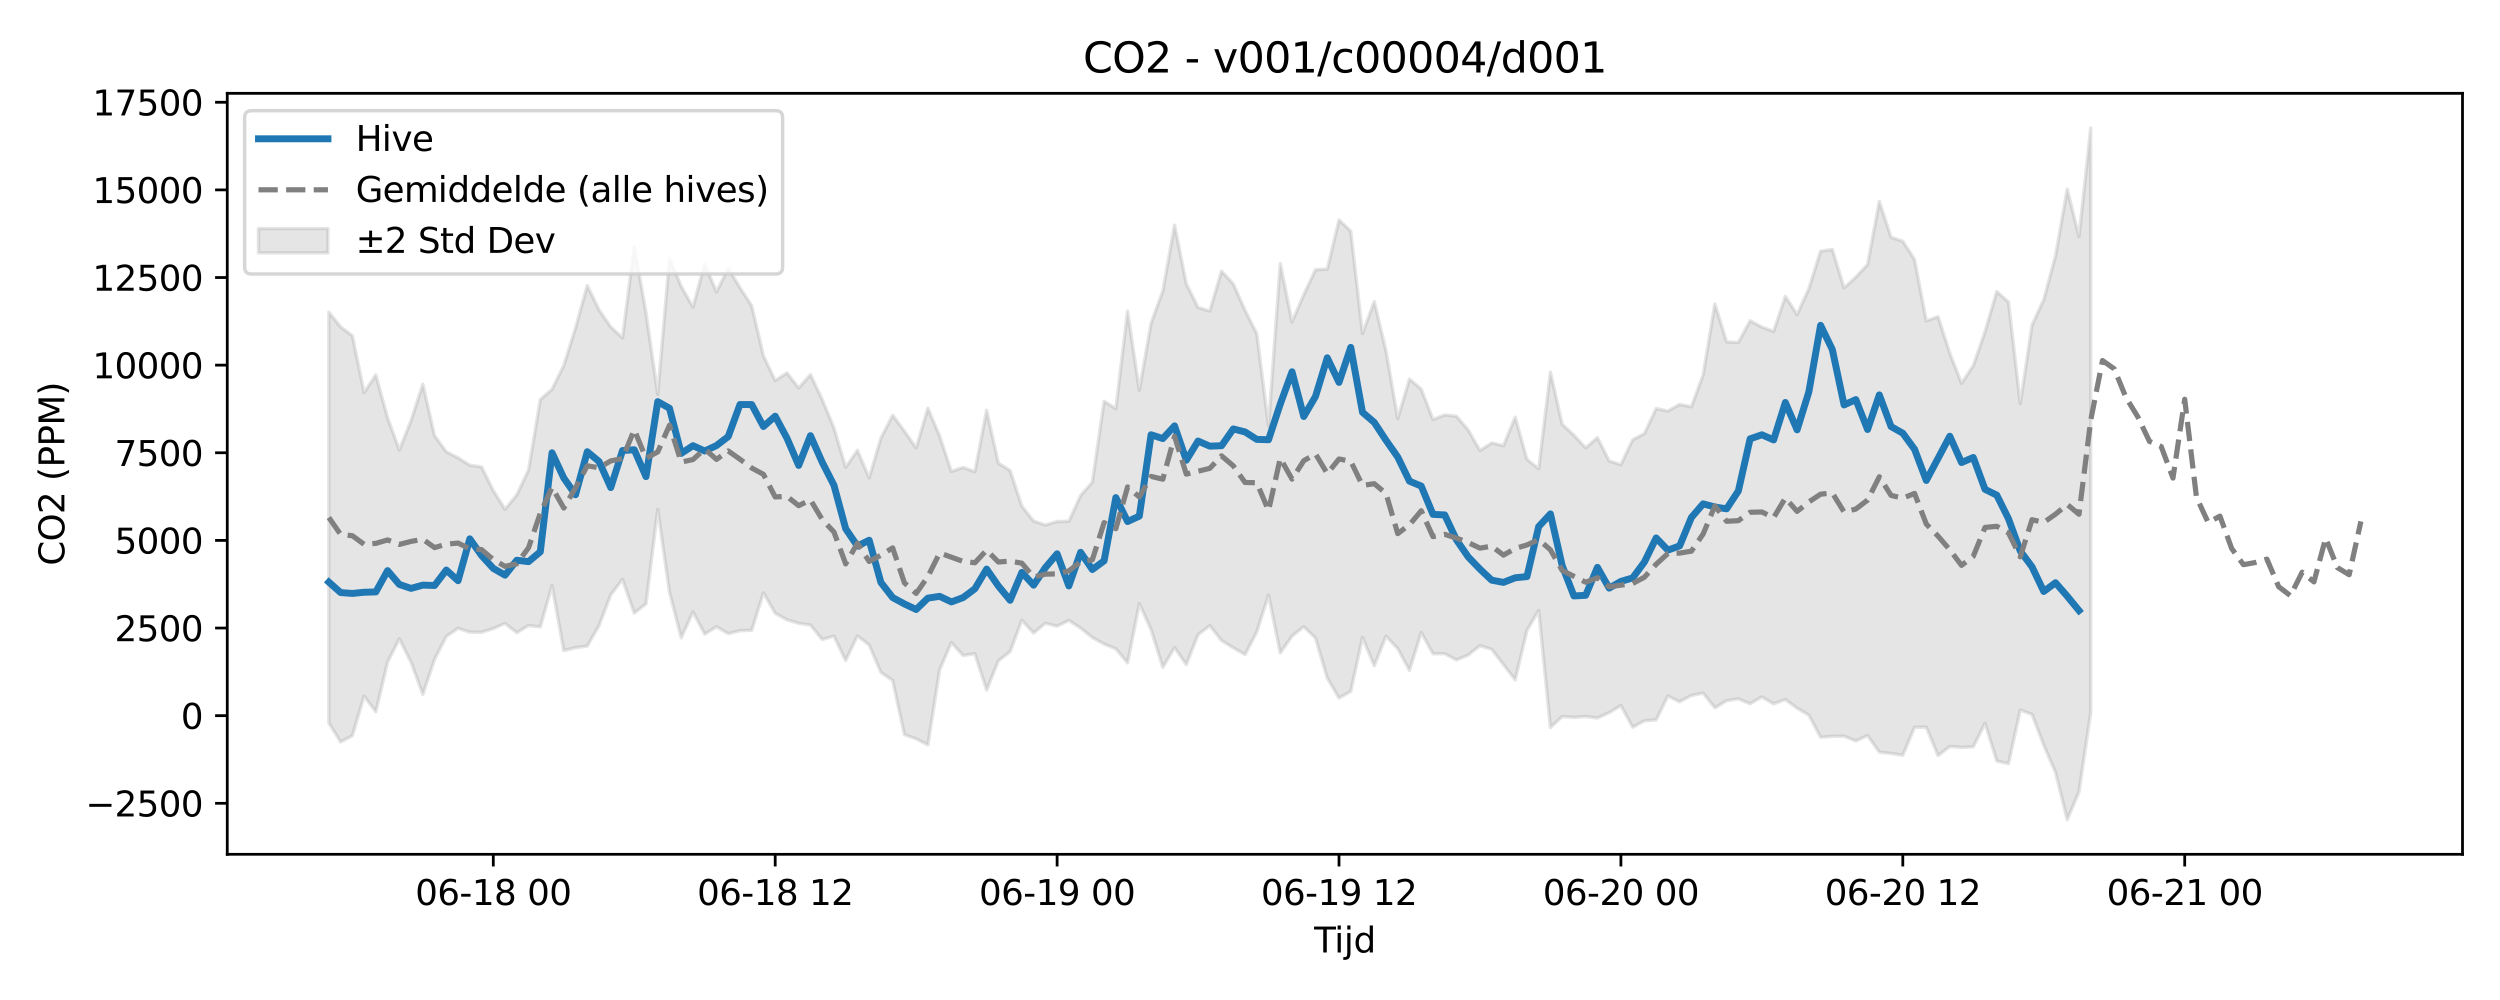 <?xml version="1.0" encoding="utf-8" standalone="no"?>
<!DOCTYPE svg PUBLIC "-//W3C//DTD SVG 1.1//EN"
  "http://www.w3.org/Graphics/SVG/1.1/DTD/svg11.dtd">
<svg xmlns:xlink="http://www.w3.org/1999/xlink" width="720pt" height="288pt" viewBox="0 0 720 288" xmlns="http://www.w3.org/2000/svg" version="1.1">
 <defs>
  <style type="text/css">*{stroke-linejoin: round; stroke-linecap: butt}</style>
 </defs>
 <g id="figure_1">
  <g id="patch_1">
   <path d="M 0 288 
L 720 288 
L 720 0 
L 0 0 
z
" style="fill: #ffffff"/>
  </g>
  <g id="axes_1">
   <g id="patch_2">
    <path d="M 65.45 246.04 
L 709.2 246.04 
L 709.2 26.88 
L 65.45 26.88 
z
" style="fill: #ffffff"/>
   </g>
   <g id="FillBetweenPolyCollection_1">
    <defs>
     <path id="m6a733fb085" d="M 94.711 -198.086 
L 94.711 -79.808 
L 98.094 -74.328 
L 101.477 -76.123 
L 104.86 -87.533 
L 108.243 -83.016 
L 111.625 -97.301 
L 115.008 -104.005 
L 118.391 -97.265 
L 121.774 -88.021 
L 125.157 -98.086 
L 128.54 -104.708 
L 131.922 -107.043 
L 135.305 -105.926 
L 138.688 -105.893 
L 142.071 -106.969 
L 145.454 -108.459 
L 148.836 -105.777 
L 152.219 -107.842 
L 155.602 -107.45 
L 158.985 -119.345 
L 162.368 -100.633 
L 165.751 -101.464 
L 169.133 -101.944 
L 172.516 -107.796 
L 175.899 -116.705 
L 179.282 -121.138 
L 182.665 -111.421 
L 186.047 -114.091 
L 189.43 -141.296 
L 192.813 -117.43 
L 196.196 -104.313 
L 199.579 -111.746 
L 202.961 -105.372 
L 206.344 -107.499 
L 209.727 -105.519 
L 213.11 -106.353 
L 216.493 -106.483 
L 219.876 -117.267 
L 223.258 -111.367 
L 226.641 -109.505 
L 230.024 -108.486 
L 233.407 -107.978 
L 236.79 -103.828 
L 240.172 -104.794 
L 243.555 -97.784 
L 246.938 -104.854 
L 250.321 -102.241 
L 253.704 -94.35 
L 257.087 -92.046 
L 260.469 -76.453 
L 263.852 -75.203 
L 267.235 -73.483 
L 270.618 -95.09 
L 274.001 -102.942 
L 277.383 -99.214 
L 280.766 -99.724 
L 284.149 -89.262 
L 287.532 -97.676 
L 290.915 -100.327 
L 294.298 -109.373 
L 297.68 -105.677 
L 301.063 -108.487 
L 304.446 -107.656 
L 307.829 -109.316 
L 311.212 -107.101 
L 314.594 -104.405 
L 317.977 -102.509 
L 321.36 -101.15 
L 324.743 -97.104 
L 328.126 -114.14 
L 331.509 -106.678 
L 334.891 -95.793 
L 338.274 -101.504 
L 341.657 -96.619 
L 345.04 -105.207 
L 348.423 -107.815 
L 351.805 -103.525 
L 355.188 -101.446 
L 358.571 -99.472 
L 361.954 -106.013 
L 365.337 -116.598 
L 368.72 -99.95 
L 372.102 -104.79 
L 375.485 -107.505 
L 378.868 -104.236 
L 382.251 -92.723 
L 385.634 -86.966 
L 389.016 -88.883 
L 392.399 -104.388 
L 395.782 -96.249 
L 399.165 -104.775 
L 402.548 -101.198 
L 405.93 -94.914 
L 409.313 -105.854 
L 412.696 -99.715 
L 416.079 -99.733 
L 419.462 -97.927 
L 422.845 -99.329 
L 426.227 -102.034 
L 429.61 -100.993 
L 432.993 -96.604 
L 436.376 -92.21 
L 439.759 -106.394 
L 443.141 -112.197 
L 446.524 -78.467 
L 449.907 -81.624 
L 453.29 -81.401 
L 456.673 -81.641 
L 460.056 -81.209 
L 463.438 -82.77 
L 466.821 -84.798 
L 470.204 -78.557 
L 473.587 -80.403 
L 476.97 -80.66 
L 480.352 -87.542 
L 483.735 -85.886 
L 487.118 -87.704 
L 490.501 -88.391 
L 493.884 -84.144 
L 497.267 -86.187 
L 500.649 -86.731 
L 504.032 -85.32 
L 507.415 -87.294 
L 510.798 -85.293 
L 514.181 -86.539 
L 517.563 -84.048 
L 520.946 -82.026 
L 524.329 -75.674 
L 527.712 -75.927 
L 531.095 -75.972 
L 534.478 -74.607 
L 537.86 -76.153 
L 541.243 -71.394 
L 544.626 -71.009 
L 548.009 -70.503 
L 551.392 -78.528 
L 554.774 -78.566 
L 558.157 -70.381 
L 561.54 -73.012 
L 564.923 -72.751 
L 568.306 -72.898 
L 571.689 -79.725 
L 575.071 -68.833 
L 578.454 -68.067 
L 581.837 -83.512 
L 585.22 -82.266 
L 588.603 -73.381 
L 591.985 -65.543 
L 595.368 -51.922 
L 598.751 -59.964 
L 602.134 -82.855 
L 602.134 -251.158 
L 602.134 -251.158 
L 598.751 -219.831 
L 595.368 -233.52 
L 591.985 -214.299 
L 588.603 -201.699 
L 585.22 -194.381 
L 581.837 -171.75 
L 578.454 -200.993 
L 575.071 -204.018 
L 571.689 -192.485 
L 568.306 -182.686 
L 564.923 -177.591 
L 561.54 -186.301 
L 558.157 -196.809 
L 554.774 -195.58 
L 551.392 -213.272 
L 548.009 -218.529 
L 544.626 -219.652 
L 541.243 -229.994 
L 537.86 -211.81 
L 534.478 -208.187 
L 531.095 -205.095 
L 527.712 -216.153 
L 524.329 -215.675 
L 520.946 -204.85 
L 517.563 -197.392 
L 514.181 -202.637 
L 510.798 -192.555 
L 507.415 -193.811 
L 504.032 -195.616 
L 500.649 -189.372 
L 497.267 -189.546 
L 493.884 -200.453 
L 490.501 -180.028 
L 487.118 -170.832 
L 483.735 -171.529 
L 480.352 -169.629 
L 476.97 -170.337 
L 473.587 -163.116 
L 470.204 -161.343 
L 466.821 -154.187 
L 463.438 -155.238 
L 460.056 -161.978 
L 456.673 -158.999 
L 453.29 -162.668 
L 449.907 -165.806 
L 446.524 -180.825 
L 443.141 -152.985 
L 439.759 -155.709 
L 436.376 -167.873 
L 432.993 -159.644 
L 429.61 -160.429 
L 426.227 -158.239 
L 422.845 -164.175 
L 419.462 -168.131 
L 416.079 -168.485 
L 412.696 -167.186 
L 409.313 -175.945 
L 405.93 -178.811 
L 402.548 -167.451 
L 399.165 -186.987 
L 395.782 -201.148 
L 392.399 -191.983 
L 389.016 -221.424 
L 385.634 -224.658 
L 382.251 -210.48 
L 378.868 -210.316 
L 375.485 -203.133 
L 372.102 -195.255 
L 368.72 -212.108 
L 365.337 -165.307 
L 361.954 -191.912 
L 358.571 -198.624 
L 355.188 -206.235 
L 351.805 -209.91 
L 348.423 -198.421 
L 345.04 -199.445 
L 341.657 -206.287 
L 338.274 -223.166 
L 334.891 -204.185 
L 331.509 -194.909 
L 328.126 -175.608 
L 324.743 -198.411 
L 321.36 -170.311 
L 317.977 -172.444 
L 314.594 -149.139 
L 311.212 -145.283 
L 307.829 -137.859 
L 304.446 -137.786 
L 301.063 -136.806 
L 297.68 -137.922 
L 294.298 -142.219 
L 290.915 -152.472 
L 287.532 -154.612 
L 284.149 -169.848 
L 280.766 -152.131 
L 277.383 -153.388 
L 274.001 -152.215 
L 270.618 -162.427 
L 267.235 -170.427 
L 263.852 -158.995 
L 260.469 -163.824 
L 257.087 -168.399 
L 253.704 -161.832 
L 250.321 -150.356 
L 246.938 -158.282 
L 243.555 -153.407 
L 240.172 -164.786 
L 236.79 -172.95 
L 233.407 -180.115 
L 230.024 -176.255 
L 226.641 -180.607 
L 223.258 -178.388 
L 219.876 -185.506 
L 216.493 -199.951 
L 213.11 -205.133 
L 209.727 -210.732 
L 206.344 -203.888 
L 202.961 -212 
L 199.579 -199.546 
L 196.196 -205.514 
L 192.813 -213.65 
L 189.43 -174.41 
L 186.047 -197.942 
L 182.665 -217.079 
L 179.282 -190.724 
L 175.899 -193.822 
L 172.516 -198.776 
L 169.133 -205.763 
L 165.751 -193.563 
L 162.368 -182.726 
L 158.985 -175.896 
L 155.602 -172.913 
L 152.219 -152.646 
L 148.836 -145.48 
L 145.454 -141.317 
L 142.071 -146.698 
L 138.688 -153.538 
L 135.305 -154.009 
L 131.922 -156.141 
L 128.54 -157.872 
L 125.157 -162.501 
L 121.774 -177.361 
L 118.391 -166.89 
L 115.008 -158.402 
L 111.625 -167.691 
L 108.243 -180.006 
L 104.86 -174.945 
L 101.477 -191.307 
L 98.094 -193.843 
L 94.711 -198.086 
z
" style="stroke: #808080; stroke-opacity: 0.2"/>
    </defs>
    <g clip-path="url(#pfbf6060927)">
     <use xlink:href="#m6a733fb085" x="0" y="288" style="fill: #808080; fill-opacity: 0.2; stroke: #808080; stroke-opacity: 0.2"/>
    </g>
   </g>
   <g id="matplotlib.axis_1">
    <g id="xtick_1">
     <g id="line2d_1">
      <defs>
       <path id="m1078578156" d="M 0 0 
L 0 3.5 
" style="stroke: #000000; stroke-width: 0.8"/>
      </defs>
      <g>
       <use xlink:href="#m1078578156" x="142.071" y="246.04" style="stroke: #000000; stroke-width: 0.8"/>
      </g>
     </g>
     <g id="text_1">
      <!-- 06-18 00 -->
      <g transform="translate(119.59 260.638) scale(0.1 -0.1)">
       <defs>
        <path id="DejaVuSans-30" d="M 2034 4250 
Q 1547 4250 1301 3770 
Q 1056 3291 1056 2328 
Q 1056 1369 1301 889 
Q 1547 409 2034 409 
Q 2525 409 2770 889 
Q 3016 1369 3016 2328 
Q 3016 3291 2770 3770 
Q 2525 4250 2034 4250 
z
M 2034 4750 
Q 2819 4750 3233 4129 
Q 3647 3509 3647 2328 
Q 3647 1150 3233 529 
Q 2819 -91 2034 -91 
Q 1250 -91 836 529 
Q 422 1150 422 2328 
Q 422 3509 836 4129 
Q 1250 4750 2034 4750 
z
" transform="scale(0.016)"/>
        <path id="DejaVuSans-36" d="M 2113 2584 
Q 1688 2584 1439 2293 
Q 1191 2003 1191 1497 
Q 1191 994 1439 701 
Q 1688 409 2113 409 
Q 2538 409 2786 701 
Q 3034 994 3034 1497 
Q 3034 2003 2786 2293 
Q 2538 2584 2113 2584 
z
M 3366 4563 
L 3366 3988 
Q 3128 4100 2886 4159 
Q 2644 4219 2406 4219 
Q 1781 4219 1451 3797 
Q 1122 3375 1075 2522 
Q 1259 2794 1537 2939 
Q 1816 3084 2150 3084 
Q 2853 3084 3261 2657 
Q 3669 2231 3669 1497 
Q 3669 778 3244 343 
Q 2819 -91 2113 -91 
Q 1303 -91 875 529 
Q 447 1150 447 2328 
Q 447 3434 972 4092 
Q 1497 4750 2381 4750 
Q 2619 4750 2861 4703 
Q 3103 4656 3366 4563 
z
" transform="scale(0.016)"/>
        <path id="DejaVuSans-2d" d="M 313 2009 
L 1997 2009 
L 1997 1497 
L 313 1497 
L 313 2009 
z
" transform="scale(0.016)"/>
        <path id="DejaVuSans-31" d="M 794 531 
L 1825 531 
L 1825 4091 
L 703 3866 
L 703 4441 
L 1819 4666 
L 2450 4666 
L 2450 531 
L 3481 531 
L 3481 0 
L 794 0 
L 794 531 
z
" transform="scale(0.016)"/>
        <path id="DejaVuSans-38" d="M 2034 2216 
Q 1584 2216 1326 1975 
Q 1069 1734 1069 1313 
Q 1069 891 1326 650 
Q 1584 409 2034 409 
Q 2484 409 2743 651 
Q 3003 894 3003 1313 
Q 3003 1734 2745 1975 
Q 2488 2216 2034 2216 
z
M 1403 2484 
Q 997 2584 770 2862 
Q 544 3141 544 3541 
Q 544 4100 942 4425 
Q 1341 4750 2034 4750 
Q 2731 4750 3128 4425 
Q 3525 4100 3525 3541 
Q 3525 3141 3298 2862 
Q 3072 2584 2669 2484 
Q 3125 2378 3379 2068 
Q 3634 1759 3634 1313 
Q 3634 634 3220 271 
Q 2806 -91 2034 -91 
Q 1263 -91 848 271 
Q 434 634 434 1313 
Q 434 1759 690 2068 
Q 947 2378 1403 2484 
z
M 1172 3481 
Q 1172 3119 1398 2916 
Q 1625 2713 2034 2713 
Q 2441 2713 2670 2916 
Q 2900 3119 2900 3481 
Q 2900 3844 2670 4047 
Q 2441 4250 2034 4250 
Q 1625 4250 1398 4047 
Q 1172 3844 1172 3481 
z
" transform="scale(0.016)"/>
        <path id="DejaVuSans-20" transform="scale(0.016)"/>
       </defs>
       <use xlink:href="#DejaVuSans-30"/>
       <use xlink:href="#DejaVuSans-36" transform="translate(63.623 0)"/>
       <use xlink:href="#DejaVuSans-2d" transform="translate(127.246 0)"/>
       <use xlink:href="#DejaVuSans-31" transform="translate(163.33 0)"/>
       <use xlink:href="#DejaVuSans-38" transform="translate(226.953 0)"/>
       <use xlink:href="#DejaVuSans-20" transform="translate(290.576 0)"/>
       <use xlink:href="#DejaVuSans-30" transform="translate(322.363 0)"/>
       <use xlink:href="#DejaVuSans-30" transform="translate(385.986 0)"/>
      </g>
     </g>
    </g>
    <g id="xtick_2">
     <g id="line2d_2">
      <g>
       <use xlink:href="#m1078578156" x="223.258" y="246.04" style="stroke: #000000; stroke-width: 0.8"/>
      </g>
     </g>
     <g id="text_2">
      <!-- 06-18 12 -->
      <g transform="translate(200.778 260.638) scale(0.1 -0.1)">
       <defs>
        <path id="DejaVuSans-32" d="M 1228 531 
L 3431 531 
L 3431 0 
L 469 0 
L 469 531 
Q 828 903 1448 1529 
Q 2069 2156 2228 2338 
Q 2531 2678 2651 2914 
Q 2772 3150 2772 3378 
Q 2772 3750 2511 3984 
Q 2250 4219 1831 4219 
Q 1534 4219 1204 4116 
Q 875 4013 500 3803 
L 500 4441 
Q 881 4594 1212 4672 
Q 1544 4750 1819 4750 
Q 2544 4750 2975 4387 
Q 3406 4025 3406 3419 
Q 3406 3131 3298 2873 
Q 3191 2616 2906 2266 
Q 2828 2175 2409 1742 
Q 1991 1309 1228 531 
z
" transform="scale(0.016)"/>
       </defs>
       <use xlink:href="#DejaVuSans-30"/>
       <use xlink:href="#DejaVuSans-36" transform="translate(63.623 0)"/>
       <use xlink:href="#DejaVuSans-2d" transform="translate(127.246 0)"/>
       <use xlink:href="#DejaVuSans-31" transform="translate(163.33 0)"/>
       <use xlink:href="#DejaVuSans-38" transform="translate(226.953 0)"/>
       <use xlink:href="#DejaVuSans-20" transform="translate(290.576 0)"/>
       <use xlink:href="#DejaVuSans-31" transform="translate(322.363 0)"/>
       <use xlink:href="#DejaVuSans-32" transform="translate(385.986 0)"/>
      </g>
     </g>
    </g>
    <g id="xtick_3">
     <g id="line2d_3">
      <g>
       <use xlink:href="#m1078578156" x="304.446" y="246.04" style="stroke: #000000; stroke-width: 0.8"/>
      </g>
     </g>
     <g id="text_3">
      <!-- 06-19 00 -->
      <g transform="translate(281.966 260.638) scale(0.1 -0.1)">
       <defs>
        <path id="DejaVuSans-39" d="M 703 97 
L 703 672 
Q 941 559 1184 500 
Q 1428 441 1663 441 
Q 2288 441 2617 861 
Q 2947 1281 2994 2138 
Q 2813 1869 2534 1725 
Q 2256 1581 1919 1581 
Q 1219 1581 811 2004 
Q 403 2428 403 3163 
Q 403 3881 828 4315 
Q 1253 4750 1959 4750 
Q 2769 4750 3195 4129 
Q 3622 3509 3622 2328 
Q 3622 1225 3098 567 
Q 2575 -91 1691 -91 
Q 1453 -91 1209 -44 
Q 966 3 703 97 
z
M 1959 2075 
Q 2384 2075 2632 2365 
Q 2881 2656 2881 3163 
Q 2881 3666 2632 3958 
Q 2384 4250 1959 4250 
Q 1534 4250 1286 3958 
Q 1038 3666 1038 3163 
Q 1038 2656 1286 2365 
Q 1534 2075 1959 2075 
z
" transform="scale(0.016)"/>
       </defs>
       <use xlink:href="#DejaVuSans-30"/>
       <use xlink:href="#DejaVuSans-36" transform="translate(63.623 0)"/>
       <use xlink:href="#DejaVuSans-2d" transform="translate(127.246 0)"/>
       <use xlink:href="#DejaVuSans-31" transform="translate(163.33 0)"/>
       <use xlink:href="#DejaVuSans-39" transform="translate(226.953 0)"/>
       <use xlink:href="#DejaVuSans-20" transform="translate(290.576 0)"/>
       <use xlink:href="#DejaVuSans-30" transform="translate(322.363 0)"/>
       <use xlink:href="#DejaVuSans-30" transform="translate(385.986 0)"/>
      </g>
     </g>
    </g>
    <g id="xtick_4">
     <g id="line2d_4">
      <g>
       <use xlink:href="#m1078578156" x="385.634" y="246.04" style="stroke: #000000; stroke-width: 0.8"/>
      </g>
     </g>
     <g id="text_4">
      <!-- 06-19 12 -->
      <g transform="translate(363.153 260.638) scale(0.1 -0.1)">
       <use xlink:href="#DejaVuSans-30"/>
       <use xlink:href="#DejaVuSans-36" transform="translate(63.623 0)"/>
       <use xlink:href="#DejaVuSans-2d" transform="translate(127.246 0)"/>
       <use xlink:href="#DejaVuSans-31" transform="translate(163.33 0)"/>
       <use xlink:href="#DejaVuSans-39" transform="translate(226.953 0)"/>
       <use xlink:href="#DejaVuSans-20" transform="translate(290.576 0)"/>
       <use xlink:href="#DejaVuSans-31" transform="translate(322.363 0)"/>
       <use xlink:href="#DejaVuSans-32" transform="translate(385.986 0)"/>
      </g>
     </g>
    </g>
    <g id="xtick_5">
     <g id="line2d_5">
      <g>
       <use xlink:href="#m1078578156" x="466.821" y="246.04" style="stroke: #000000; stroke-width: 0.8"/>
      </g>
     </g>
     <g id="text_5">
      <!-- 06-20 00 -->
      <g transform="translate(444.341 260.638) scale(0.1 -0.1)">
       <use xlink:href="#DejaVuSans-30"/>
       <use xlink:href="#DejaVuSans-36" transform="translate(63.623 0)"/>
       <use xlink:href="#DejaVuSans-2d" transform="translate(127.246 0)"/>
       <use xlink:href="#DejaVuSans-32" transform="translate(163.33 0)"/>
       <use xlink:href="#DejaVuSans-30" transform="translate(226.953 0)"/>
       <use xlink:href="#DejaVuSans-20" transform="translate(290.576 0)"/>
       <use xlink:href="#DejaVuSans-30" transform="translate(322.363 0)"/>
       <use xlink:href="#DejaVuSans-30" transform="translate(385.986 0)"/>
      </g>
     </g>
    </g>
    <g id="xtick_6">
     <g id="line2d_6">
      <g>
       <use xlink:href="#m1078578156" x="548.009" y="246.04" style="stroke: #000000; stroke-width: 0.8"/>
      </g>
     </g>
     <g id="text_6">
      <!-- 06-20 12 -->
      <g transform="translate(525.528 260.638) scale(0.1 -0.1)">
       <use xlink:href="#DejaVuSans-30"/>
       <use xlink:href="#DejaVuSans-36" transform="translate(63.623 0)"/>
       <use xlink:href="#DejaVuSans-2d" transform="translate(127.246 0)"/>
       <use xlink:href="#DejaVuSans-32" transform="translate(163.33 0)"/>
       <use xlink:href="#DejaVuSans-30" transform="translate(226.953 0)"/>
       <use xlink:href="#DejaVuSans-20" transform="translate(290.576 0)"/>
       <use xlink:href="#DejaVuSans-31" transform="translate(322.363 0)"/>
       <use xlink:href="#DejaVuSans-32" transform="translate(385.986 0)"/>
      </g>
     </g>
    </g>
    <g id="xtick_7">
     <g id="line2d_7">
      <g>
       <use xlink:href="#m1078578156" x="629.196" y="246.04" style="stroke: #000000; stroke-width: 0.8"/>
      </g>
     </g>
     <g id="text_7">
      <!-- 06-21 00 -->
      <g transform="translate(606.716 260.638) scale(0.1 -0.1)">
       <use xlink:href="#DejaVuSans-30"/>
       <use xlink:href="#DejaVuSans-36" transform="translate(63.623 0)"/>
       <use xlink:href="#DejaVuSans-2d" transform="translate(127.246 0)"/>
       <use xlink:href="#DejaVuSans-32" transform="translate(163.33 0)"/>
       <use xlink:href="#DejaVuSans-31" transform="translate(226.953 0)"/>
       <use xlink:href="#DejaVuSans-20" transform="translate(290.576 0)"/>
       <use xlink:href="#DejaVuSans-30" transform="translate(322.363 0)"/>
       <use xlink:href="#DejaVuSans-30" transform="translate(385.986 0)"/>
      </g>
     </g>
    </g>
    <g id="text_8">
     <!-- Tijd -->
     <g transform="translate(378.475 274.317) scale(0.1 -0.1)">
      <defs>
       <path id="DejaVuSans-54" d="M -19 4666 
L 3928 4666 
L 3928 4134 
L 2272 4134 
L 2272 0 
L 1638 0 
L 1638 4134 
L -19 4134 
L -19 4666 
z
" transform="scale(0.016)"/>
       <path id="DejaVuSans-69" d="M 603 3500 
L 1178 3500 
L 1178 0 
L 603 0 
L 603 3500 
z
M 603 4863 
L 1178 4863 
L 1178 4134 
L 603 4134 
L 603 4863 
z
" transform="scale(0.016)"/>
       <path id="DejaVuSans-6a" d="M 603 3500 
L 1178 3500 
L 1178 -63 
Q 1178 -731 923 -1031 
Q 669 -1331 103 -1331 
L -116 -1331 
L -116 -844 
L 38 -844 
Q 366 -844 484 -692 
Q 603 -541 603 -63 
L 603 3500 
z
M 603 4863 
L 1178 4863 
L 1178 4134 
L 603 4134 
L 603 4863 
z
" transform="scale(0.016)"/>
       <path id="DejaVuSans-64" d="M 2906 2969 
L 2906 4863 
L 3481 4863 
L 3481 0 
L 2906 0 
L 2906 525 
Q 2725 213 2448 61 
Q 2172 -91 1784 -91 
Q 1150 -91 751 415 
Q 353 922 353 1747 
Q 353 2572 751 3078 
Q 1150 3584 1784 3584 
Q 2172 3584 2448 3432 
Q 2725 3281 2906 2969 
z
M 947 1747 
Q 947 1113 1208 752 
Q 1469 391 1925 391 
Q 2381 391 2643 752 
Q 2906 1113 2906 1747 
Q 2906 2381 2643 2742 
Q 2381 3103 1925 3103 
Q 1469 3103 1208 2742 
Q 947 2381 947 1747 
z
" transform="scale(0.016)"/>
      </defs>
      <use xlink:href="#DejaVuSans-54"/>
      <use xlink:href="#DejaVuSans-69" transform="translate(57.959 0)"/>
      <use xlink:href="#DejaVuSans-6a" transform="translate(85.742 0)"/>
      <use xlink:href="#DejaVuSans-64" transform="translate(113.525 0)"/>
     </g>
    </g>
   </g>
   <g id="matplotlib.axis_2">
    <g id="ytick_1">
     <g id="line2d_8">
      <defs>
       <path id="mb1b3385099" d="M 0 0 
L -3.5 0 
" style="stroke: #000000; stroke-width: 0.8"/>
      </defs>
      <g>
       <use xlink:href="#mb1b3385099" x="65.45" y="231.348" style="stroke: #000000; stroke-width: 0.8"/>
      </g>
     </g>
     <g id="text_9">
      <!-- −2500 -->
      <g transform="translate(24.62 235.147) scale(0.1 -0.1)">
       <defs>
        <path id="DejaVuSans-2212" d="M 678 2272 
L 4684 2272 
L 4684 1741 
L 678 1741 
L 678 2272 
z
" transform="scale(0.016)"/>
        <path id="DejaVuSans-35" d="M 691 4666 
L 3169 4666 
L 3169 4134 
L 1269 4134 
L 1269 2991 
Q 1406 3038 1543 3061 
Q 1681 3084 1819 3084 
Q 2600 3084 3056 2656 
Q 3513 2228 3513 1497 
Q 3513 744 3044 326 
Q 2575 -91 1722 -91 
Q 1428 -91 1123 -41 
Q 819 9 494 109 
L 494 744 
Q 775 591 1075 516 
Q 1375 441 1709 441 
Q 2250 441 2565 725 
Q 2881 1009 2881 1497 
Q 2881 1984 2565 2268 
Q 2250 2553 1709 2553 
Q 1456 2553 1204 2497 
Q 953 2441 691 2322 
L 691 4666 
z
" transform="scale(0.016)"/>
       </defs>
       <use xlink:href="#DejaVuSans-2212"/>
       <use xlink:href="#DejaVuSans-32" transform="translate(83.789 0)"/>
       <use xlink:href="#DejaVuSans-35" transform="translate(147.412 0)"/>
       <use xlink:href="#DejaVuSans-30" transform="translate(211.035 0)"/>
       <use xlink:href="#DejaVuSans-30" transform="translate(274.658 0)"/>
      </g>
     </g>
    </g>
    <g id="ytick_2">
     <g id="line2d_9">
      <g>
       <use xlink:href="#mb1b3385099" x="65.45" y="206.111" style="stroke: #000000; stroke-width: 0.8"/>
      </g>
     </g>
     <g id="text_10">
      <!-- 0 -->
      <g transform="translate(52.087 209.91) scale(0.1 -0.1)">
       <use xlink:href="#DejaVuSans-30"/>
      </g>
     </g>
    </g>
    <g id="ytick_3">
     <g id="line2d_10">
      <g>
       <use xlink:href="#mb1b3385099" x="65.45" y="180.874" style="stroke: #000000; stroke-width: 0.8"/>
      </g>
     </g>
     <g id="text_11">
      <!-- 2500 -->
      <g transform="translate(33 184.673) scale(0.1 -0.1)">
       <use xlink:href="#DejaVuSans-32"/>
       <use xlink:href="#DejaVuSans-35" transform="translate(63.623 0)"/>
       <use xlink:href="#DejaVuSans-30" transform="translate(127.246 0)"/>
       <use xlink:href="#DejaVuSans-30" transform="translate(190.869 0)"/>
      </g>
     </g>
    </g>
    <g id="ytick_4">
     <g id="line2d_11">
      <g>
       <use xlink:href="#mb1b3385099" x="65.45" y="155.637" style="stroke: #000000; stroke-width: 0.8"/>
      </g>
     </g>
     <g id="text_12">
      <!-- 5000 -->
      <g transform="translate(33 159.436) scale(0.1 -0.1)">
       <use xlink:href="#DejaVuSans-35"/>
       <use xlink:href="#DejaVuSans-30" transform="translate(63.623 0)"/>
       <use xlink:href="#DejaVuSans-30" transform="translate(127.246 0)"/>
       <use xlink:href="#DejaVuSans-30" transform="translate(190.869 0)"/>
      </g>
     </g>
    </g>
    <g id="ytick_5">
     <g id="line2d_12">
      <g>
       <use xlink:href="#mb1b3385099" x="65.45" y="130.399" style="stroke: #000000; stroke-width: 0.8"/>
      </g>
     </g>
     <g id="text_13">
      <!-- 7500 -->
      <g transform="translate(33 134.199) scale(0.1 -0.1)">
       <defs>
        <path id="DejaVuSans-37" d="M 525 4666 
L 3525 4666 
L 3525 4397 
L 1831 0 
L 1172 0 
L 2766 4134 
L 525 4134 
L 525 4666 
z
" transform="scale(0.016)"/>
       </defs>
       <use xlink:href="#DejaVuSans-37"/>
       <use xlink:href="#DejaVuSans-35" transform="translate(63.623 0)"/>
       <use xlink:href="#DejaVuSans-30" transform="translate(127.246 0)"/>
       <use xlink:href="#DejaVuSans-30" transform="translate(190.869 0)"/>
      </g>
     </g>
    </g>
    <g id="ytick_6">
     <g id="line2d_13">
      <g>
       <use xlink:href="#mb1b3385099" x="65.45" y="105.162" style="stroke: #000000; stroke-width: 0.8"/>
      </g>
     </g>
     <g id="text_14">
      <!-- 10000 -->
      <g transform="translate(26.637 108.961) scale(0.1 -0.1)">
       <use xlink:href="#DejaVuSans-31"/>
       <use xlink:href="#DejaVuSans-30" transform="translate(63.623 0)"/>
       <use xlink:href="#DejaVuSans-30" transform="translate(127.246 0)"/>
       <use xlink:href="#DejaVuSans-30" transform="translate(190.869 0)"/>
       <use xlink:href="#DejaVuSans-30" transform="translate(254.492 0)"/>
      </g>
     </g>
    </g>
    <g id="ytick_7">
     <g id="line2d_14">
      <g>
       <use xlink:href="#mb1b3385099" x="65.45" y="79.925" style="stroke: #000000; stroke-width: 0.8"/>
      </g>
     </g>
     <g id="text_15">
      <!-- 12500 -->
      <g transform="translate(26.637 83.724) scale(0.1 -0.1)">
       <use xlink:href="#DejaVuSans-31"/>
       <use xlink:href="#DejaVuSans-32" transform="translate(63.623 0)"/>
       <use xlink:href="#DejaVuSans-35" transform="translate(127.246 0)"/>
       <use xlink:href="#DejaVuSans-30" transform="translate(190.869 0)"/>
       <use xlink:href="#DejaVuSans-30" transform="translate(254.492 0)"/>
      </g>
     </g>
    </g>
    <g id="ytick_8">
     <g id="line2d_15">
      <g>
       <use xlink:href="#mb1b3385099" x="65.45" y="54.688" style="stroke: #000000; stroke-width: 0.8"/>
      </g>
     </g>
     <g id="text_16">
      <!-- 15000 -->
      <g transform="translate(26.637 58.487) scale(0.1 -0.1)">
       <use xlink:href="#DejaVuSans-31"/>
       <use xlink:href="#DejaVuSans-35" transform="translate(63.623 0)"/>
       <use xlink:href="#DejaVuSans-30" transform="translate(127.246 0)"/>
       <use xlink:href="#DejaVuSans-30" transform="translate(190.869 0)"/>
       <use xlink:href="#DejaVuSans-30" transform="translate(254.492 0)"/>
      </g>
     </g>
    </g>
    <g id="ytick_9">
     <g id="line2d_16">
      <g>
       <use xlink:href="#mb1b3385099" x="65.45" y="29.451" style="stroke: #000000; stroke-width: 0.8"/>
      </g>
     </g>
     <g id="text_17">
      <!-- 17500 -->
      <g transform="translate(26.637 33.25) scale(0.1 -0.1)">
       <use xlink:href="#DejaVuSans-31"/>
       <use xlink:href="#DejaVuSans-37" transform="translate(63.623 0)"/>
       <use xlink:href="#DejaVuSans-35" transform="translate(127.246 0)"/>
       <use xlink:href="#DejaVuSans-30" transform="translate(190.869 0)"/>
       <use xlink:href="#DejaVuSans-30" transform="translate(254.492 0)"/>
      </g>
     </g>
    </g>
    <g id="text_18">
     <!-- CO2 (PPM) -->
     <g transform="translate(18.541 162.903) rotate(-90) scale(0.1 -0.1)">
      <defs>
       <path id="DejaVuSans-43" d="M 4122 4306 
L 4122 3641 
Q 3803 3938 3442 4084 
Q 3081 4231 2675 4231 
Q 1875 4231 1450 3742 
Q 1025 3253 1025 2328 
Q 1025 1406 1450 917 
Q 1875 428 2675 428 
Q 3081 428 3442 575 
Q 3803 722 4122 1019 
L 4122 359 
Q 3791 134 3420 21 
Q 3050 -91 2638 -91 
Q 1578 -91 968 557 
Q 359 1206 359 2328 
Q 359 3453 968 4101 
Q 1578 4750 2638 4750 
Q 3056 4750 3426 4639 
Q 3797 4528 4122 4306 
z
" transform="scale(0.016)"/>
       <path id="DejaVuSans-4f" d="M 2522 4238 
Q 1834 4238 1429 3725 
Q 1025 3213 1025 2328 
Q 1025 1447 1429 934 
Q 1834 422 2522 422 
Q 3209 422 3611 934 
Q 4013 1447 4013 2328 
Q 4013 3213 3611 3725 
Q 3209 4238 2522 4238 
z
M 2522 4750 
Q 3503 4750 4090 4092 
Q 4678 3434 4678 2328 
Q 4678 1225 4090 567 
Q 3503 -91 2522 -91 
Q 1538 -91 948 565 
Q 359 1222 359 2328 
Q 359 3434 948 4092 
Q 1538 4750 2522 4750 
z
" transform="scale(0.016)"/>
       <path id="DejaVuSans-28" d="M 1984 4856 
Q 1566 4138 1362 3434 
Q 1159 2731 1159 2009 
Q 1159 1288 1364 580 
Q 1569 -128 1984 -844 
L 1484 -844 
Q 1016 -109 783 600 
Q 550 1309 550 2009 
Q 550 2706 781 3412 
Q 1013 4119 1484 4856 
L 1984 4856 
z
" transform="scale(0.016)"/>
       <path id="DejaVuSans-50" d="M 1259 4147 
L 1259 2394 
L 2053 2394 
Q 2494 2394 2734 2622 
Q 2975 2850 2975 3272 
Q 2975 3691 2734 3919 
Q 2494 4147 2053 4147 
L 1259 4147 
z
M 628 4666 
L 2053 4666 
Q 2838 4666 3239 4311 
Q 3641 3956 3641 3272 
Q 3641 2581 3239 2228 
Q 2838 1875 2053 1875 
L 1259 1875 
L 1259 0 
L 628 0 
L 628 4666 
z
" transform="scale(0.016)"/>
       <path id="DejaVuSans-4d" d="M 628 4666 
L 1569 4666 
L 2759 1491 
L 3956 4666 
L 4897 4666 
L 4897 0 
L 4281 0 
L 4281 4097 
L 3078 897 
L 2444 897 
L 1241 4097 
L 1241 0 
L 628 0 
L 628 4666 
z
" transform="scale(0.016)"/>
       <path id="DejaVuSans-29" d="M 513 4856 
L 1013 4856 
Q 1481 4119 1714 3412 
Q 1947 2706 1947 2009 
Q 1947 1309 1714 600 
Q 1481 -109 1013 -844 
L 513 -844 
Q 928 -128 1133 580 
Q 1338 1288 1338 2009 
Q 1338 2731 1133 3434 
Q 928 4138 513 4856 
z
" transform="scale(0.016)"/>
      </defs>
      <use xlink:href="#DejaVuSans-43"/>
      <use xlink:href="#DejaVuSans-4f" transform="translate(69.824 0)"/>
      <use xlink:href="#DejaVuSans-32" transform="translate(148.535 0)"/>
      <use xlink:href="#DejaVuSans-20" transform="translate(212.158 0)"/>
      <use xlink:href="#DejaVuSans-28" transform="translate(243.945 0)"/>
      <use xlink:href="#DejaVuSans-50" transform="translate(282.959 0)"/>
      <use xlink:href="#DejaVuSans-50" transform="translate(343.262 0)"/>
      <use xlink:href="#DejaVuSans-4d" transform="translate(403.564 0)"/>
      <use xlink:href="#DejaVuSans-29" transform="translate(489.844 0)"/>
     </g>
    </g>
   </g>
   <g id="line2d_17">
    <path d="M 94.711 167.65 
L 98.094 170.658 
L 101.477 170.914 
L 104.86 170.57 
L 108.243 170.469 
L 111.625 164.348 
L 115.008 168.322 
L 118.391 169.456 
L 121.774 168.514 
L 125.157 168.622 
L 128.54 164.174 
L 131.922 167.242 
L 135.305 155.186 
L 138.688 159.998 
L 142.071 163.702 
L 145.454 165.647 
L 148.836 161.347 
L 152.219 161.751 
L 155.602 158.924 
L 158.985 130.403 
L 162.368 137.664 
L 165.751 142.483 
L 169.133 130.097 
L 172.516 132.906 
L 175.899 140.417 
L 179.282 129.76 
L 182.665 129.535 
L 186.047 137.267 
L 189.43 115.674 
L 192.813 117.576 
L 196.196 130.574 
L 199.579 128.36 
L 202.961 129.895 
L 206.344 128.323 
L 209.727 125.732 
L 213.11 116.502 
L 216.493 116.519 
L 219.876 122.835 
L 223.258 119.867 
L 226.641 126.186 
L 230.024 134.044 
L 233.407 125.476 
L 236.79 133.115 
L 240.172 139.741 
L 243.555 152.265 
L 246.938 157.265 
L 250.321 155.589 
L 253.704 167.75 
L 257.087 172.095 
L 260.469 173.932 
L 263.852 175.534 
L 267.235 172.256 
L 270.618 171.748 
L 274.001 173.35 
L 277.383 172.101 
L 280.766 169.564 
L 284.149 163.898 
L 287.532 168.77 
L 290.915 172.875 
L 294.298 164.843 
L 297.68 168.528 
L 301.063 163.484 
L 304.446 159.503 
L 307.829 168.753 
L 311.212 159.072 
L 314.594 164.019 
L 317.977 161.522 
L 321.36 143.321 
L 324.743 150.202 
L 328.126 148.644 
L 331.509 125.211 
L 334.891 126.306 
L 338.274 122.657 
L 341.657 132.553 
L 345.04 127.021 
L 348.423 128.498 
L 351.805 128.365 
L 355.188 123.532 
L 358.571 124.39 
L 361.954 126.543 
L 365.337 126.651 
L 368.72 116.354 
L 372.102 107.075 
L 375.485 119.955 
L 378.868 114.16 
L 382.251 103.052 
L 385.634 110.122 
L 389.016 100.051 
L 392.399 118.743 
L 395.782 121.647 
L 399.165 126.792 
L 402.548 131.628 
L 405.93 138.573 
L 409.313 139.99 
L 412.696 148.143 
L 416.079 148.298 
L 419.462 155.475 
L 422.845 160.395 
L 426.227 163.908 
L 429.61 167.088 
L 432.993 167.724 
L 436.376 166.401 
L 439.759 166.058 
L 443.141 151.659 
L 446.524 148.005 
L 449.907 162.898 
L 453.29 171.634 
L 456.673 171.449 
L 460.056 163.4 
L 463.438 169.376 
L 466.821 167.444 
L 470.204 166.438 
L 473.587 161.862 
L 476.97 154.93 
L 480.352 158.443 
L 483.735 157.218 
L 487.118 149.045 
L 490.501 145.108 
L 493.884 146.023 
L 497.267 146.534 
L 500.649 141.396 
L 504.032 126.388 
L 507.415 125.214 
L 510.798 126.698 
L 514.181 115.917 
L 517.563 123.791 
L 520.946 112.868 
L 524.329 93.698 
L 527.712 100.667 
L 531.095 116.623 
L 534.478 115.089 
L 537.86 123.69 
L 541.243 113.733 
L 544.626 122.842 
L 548.009 124.766 
L 551.392 129.387 
L 554.774 138.371 
L 561.54 125.638 
L 564.923 133.206 
L 568.306 131.759 
L 571.689 140.932 
L 575.071 142.597 
L 578.454 149.415 
L 581.837 158.692 
L 585.22 163.245 
L 588.603 170.341 
L 591.985 167.828 
L 595.368 171.711 
L 598.751 175.836 
L 598.751 175.836 
" clip-path="url(#pfbf6060927)" style="fill: none; stroke: #1f77b4; stroke-width: 2; stroke-linecap: square"/>
   </g>
   <g id="line2d_18">
    <path d="M 94.711 149.053 
L 98.094 153.914 
L 101.477 154.285 
L 104.86 156.761 
L 108.243 156.489 
L 111.625 155.504 
L 115.008 156.797 
L 118.391 155.922 
L 121.774 155.309 
L 125.157 157.707 
L 128.54 156.71 
L 131.922 156.408 
L 135.305 158.032 
L 138.688 158.284 
L 142.071 161.166 
L 145.454 163.112 
L 148.836 162.371 
L 152.219 157.756 
L 155.602 147.818 
L 158.985 140.379 
L 162.368 146.32 
L 165.751 140.487 
L 169.133 134.146 
L 172.516 134.714 
L 175.899 132.736 
L 179.282 132.069 
L 182.665 123.75 
L 186.047 131.983 
L 189.43 130.147 
L 192.813 122.46 
L 196.196 133.087 
L 199.579 132.354 
L 202.961 129.314 
L 206.344 132.307 
L 209.727 129.874 
L 213.11 132.257 
L 216.493 134.783 
L 219.876 136.614 
L 223.258 143.122 
L 226.641 142.944 
L 230.024 145.63 
L 233.407 143.953 
L 236.79 149.611 
L 240.172 153.21 
L 243.555 162.405 
L 246.938 156.432 
L 250.321 161.702 
L 253.704 159.909 
L 257.087 157.778 
L 260.469 167.862 
L 263.852 170.901 
L 267.235 166.045 
L 270.618 159.241 
L 277.383 161.699 
L 280.766 162.072 
L 284.149 158.445 
L 287.532 161.856 
L 290.915 161.6 
L 294.298 162.204 
L 297.68 166.201 
L 301.063 165.353 
L 304.446 165.279 
L 307.829 164.412 
L 311.212 161.808 
L 314.594 161.228 
L 317.977 150.523 
L 321.36 152.269 
L 324.743 140.243 
L 328.126 143.126 
L 331.509 137.207 
L 334.891 138.011 
L 338.274 125.665 
L 341.657 136.547 
L 348.423 134.882 
L 351.805 131.283 
L 355.188 134.16 
L 358.571 138.952 
L 361.954 139.038 
L 365.337 147.048 
L 368.72 131.971 
L 372.102 137.978 
L 375.485 132.681 
L 378.868 130.724 
L 382.251 136.398 
L 385.634 132.188 
L 389.016 132.846 
L 392.399 139.815 
L 395.782 139.302 
L 399.165 142.119 
L 402.548 153.676 
L 405.93 151.138 
L 409.313 147.1 
L 412.696 154.549 
L 416.079 153.891 
L 419.462 154.971 
L 422.845 156.248 
L 426.227 157.863 
L 429.61 157.289 
L 432.993 159.876 
L 436.376 157.958 
L 439.759 156.948 
L 443.141 155.409 
L 446.524 158.354 
L 449.907 164.285 
L 456.673 167.68 
L 460.056 166.407 
L 463.438 168.996 
L 470.204 168.05 
L 473.587 166.241 
L 476.97 162.501 
L 480.352 159.414 
L 483.735 159.292 
L 487.118 158.732 
L 490.501 153.791 
L 493.884 145.702 
L 497.267 150.133 
L 500.649 149.948 
L 504.032 147.532 
L 507.415 147.447 
L 510.798 149.076 
L 514.181 143.412 
L 517.563 147.28 
L 520.946 144.562 
L 524.329 142.326 
L 527.712 141.96 
L 531.095 147.467 
L 534.478 146.603 
L 537.86 144.019 
L 541.243 137.306 
L 544.626 142.669 
L 548.009 143.484 
L 551.392 142.1 
L 554.774 150.927 
L 558.157 154.405 
L 561.54 158.343 
L 564.923 162.829 
L 568.306 160.208 
L 571.689 151.895 
L 575.071 151.575 
L 578.454 153.47 
L 581.837 160.369 
L 585.22 149.676 
L 588.603 150.46 
L 591.985 148.079 
L 595.368 145.279 
L 598.751 148.102 
L 602.134 120.994 
L 605.517 103.836 
L 608.899 106.232 
L 612.282 114.5 
L 615.665 120.012 
L 619.048 127.112 
L 622.431 128.603 
L 625.814 137.685 
L 629.196 114.991 
L 632.579 143.183 
L 635.962 150.508 
L 639.345 148.641 
L 642.728 157.982 
L 646.11 162.619 
L 649.493 162.01 
L 652.876 161.032 
L 656.259 168.967 
L 659.642 171.563 
L 663.025 164.796 
L 666.407 167.584 
L 669.79 154.991 
L 673.173 163.47 
L 676.556 165.516 
L 679.939 150.165 
L 679.939 150.165 
" clip-path="url(#pfbf6060927)" style="fill: none; stroke-dasharray: 5.55,2.4; stroke-dashoffset: 0; stroke: #808080; stroke-width: 1.5"/>
   </g>
   <g id="patch_3">
    <path d="M 65.45 246.04 
L 65.45 26.88 
" style="fill: none; stroke: #000000; stroke-width: 0.8; stroke-linejoin: miter; stroke-linecap: square"/>
   </g>
   <g id="patch_4">
    <path d="M 709.2 246.04 
L 709.2 26.88 
" style="fill: none; stroke: #000000; stroke-width: 0.8; stroke-linejoin: miter; stroke-linecap: square"/>
   </g>
   <g id="patch_5">
    <path d="M 65.45 246.04 
L 709.2 246.04 
" style="fill: none; stroke: #000000; stroke-width: 0.8; stroke-linejoin: miter; stroke-linecap: square"/>
   </g>
   <g id="patch_6">
    <path d="M 65.45 26.88 
L 709.2 26.88 
" style="fill: none; stroke: #000000; stroke-width: 0.8; stroke-linejoin: miter; stroke-linecap: square"/>
   </g>
   <g id="text_19">
    <!-- CO2 - v001/c00004/d001 -->
    <g transform="translate(311.922 20.88) scale(0.12 -0.12)">
     <defs>
      <path id="DejaVuSans-76" d="M 191 3500 
L 800 3500 
L 1894 563 
L 2988 3500 
L 3597 3500 
L 2284 0 
L 1503 0 
L 191 3500 
z
" transform="scale(0.016)"/>
      <path id="DejaVuSans-2f" d="M 1625 4666 
L 2156 4666 
L 531 -594 
L 0 -594 
L 1625 4666 
z
" transform="scale(0.016)"/>
      <path id="DejaVuSans-63" d="M 3122 3366 
L 3122 2828 
Q 2878 2963 2633 3030 
Q 2388 3097 2138 3097 
Q 1578 3097 1268 2742 
Q 959 2388 959 1747 
Q 959 1106 1268 751 
Q 1578 397 2138 397 
Q 2388 397 2633 464 
Q 2878 531 3122 666 
L 3122 134 
Q 2881 22 2623 -34 
Q 2366 -91 2075 -91 
Q 1284 -91 818 406 
Q 353 903 353 1747 
Q 353 2603 823 3093 
Q 1294 3584 2113 3584 
Q 2378 3584 2631 3529 
Q 2884 3475 3122 3366 
z
" transform="scale(0.016)"/>
      <path id="DejaVuSans-34" d="M 2419 4116 
L 825 1625 
L 2419 1625 
L 2419 4116 
z
M 2253 4666 
L 3047 4666 
L 3047 1625 
L 3713 1625 
L 3713 1100 
L 3047 1100 
L 3047 0 
L 2419 0 
L 2419 1100 
L 313 1100 
L 313 1709 
L 2253 4666 
z
" transform="scale(0.016)"/>
     </defs>
     <use xlink:href="#DejaVuSans-43"/>
     <use xlink:href="#DejaVuSans-4f" transform="translate(69.824 0)"/>
     <use xlink:href="#DejaVuSans-32" transform="translate(148.535 0)"/>
     <use xlink:href="#DejaVuSans-20" transform="translate(212.158 0)"/>
     <use xlink:href="#DejaVuSans-2d" transform="translate(243.945 0)"/>
     <use xlink:href="#DejaVuSans-20" transform="translate(280.029 0)"/>
     <use xlink:href="#DejaVuSans-76" transform="translate(311.816 0)"/>
     <use xlink:href="#DejaVuSans-30" transform="translate(370.996 0)"/>
     <use xlink:href="#DejaVuSans-30" transform="translate(434.619 0)"/>
     <use xlink:href="#DejaVuSans-31" transform="translate(498.242 0)"/>
     <use xlink:href="#DejaVuSans-2f" transform="translate(561.865 0)"/>
     <use xlink:href="#DejaVuSans-63" transform="translate(595.557 0)"/>
     <use xlink:href="#DejaVuSans-30" transform="translate(650.537 0)"/>
     <use xlink:href="#DejaVuSans-30" transform="translate(714.16 0)"/>
     <use xlink:href="#DejaVuSans-30" transform="translate(777.783 0)"/>
     <use xlink:href="#DejaVuSans-30" transform="translate(841.406 0)"/>
     <use xlink:href="#DejaVuSans-34" transform="translate(905.029 0)"/>
     <use xlink:href="#DejaVuSans-2f" transform="translate(968.652 0)"/>
     <use xlink:href="#DejaVuSans-64" transform="translate(1002.344 0)"/>
     <use xlink:href="#DejaVuSans-30" transform="translate(1065.82 0)"/>
     <use xlink:href="#DejaVuSans-30" transform="translate(1129.443 0)"/>
     <use xlink:href="#DejaVuSans-31" transform="translate(1193.066 0)"/>
    </g>
   </g>
   <g id="legend_1">
    <g id="patch_7">
     <path d="M 72.45 78.914 
L 223.394 78.914 
Q 225.394 78.914 225.394 76.914 
L 225.394 33.88 
Q 225.394 31.88 223.394 31.88 
L 72.45 31.88 
Q 70.45 31.88 70.45 33.88 
L 70.45 76.914 
Q 70.45 78.914 72.45 78.914 
z
" style="fill: #ffffff; opacity: 0.8; stroke: #cccccc; stroke-linejoin: miter"/>
    </g>
    <g id="line2d_19">
     <path d="M 74.45 39.978 
L 84.45 39.978 
L 94.45 39.978 
" style="fill: none; stroke: #1f77b4; stroke-width: 2; stroke-linecap: square"/>
    </g>
    <g id="text_20">
     <!-- Hive -->
     <g transform="translate(102.45 43.478) scale(0.1 -0.1)">
      <defs>
       <path id="DejaVuSans-48" d="M 628 4666 
L 1259 4666 
L 1259 2753 
L 3553 2753 
L 3553 4666 
L 4184 4666 
L 4184 0 
L 3553 0 
L 3553 2222 
L 1259 2222 
L 1259 0 
L 628 0 
L 628 4666 
z
" transform="scale(0.016)"/>
       <path id="DejaVuSans-65" d="M 3597 1894 
L 3597 1613 
L 953 1613 
Q 991 1019 1311 708 
Q 1631 397 2203 397 
Q 2534 397 2845 478 
Q 3156 559 3463 722 
L 3463 178 
Q 3153 47 2828 -22 
Q 2503 -91 2169 -91 
Q 1331 -91 842 396 
Q 353 884 353 1716 
Q 353 2575 817 3079 
Q 1281 3584 2069 3584 
Q 2775 3584 3186 3129 
Q 3597 2675 3597 1894 
z
M 3022 2063 
Q 3016 2534 2758 2815 
Q 2500 3097 2075 3097 
Q 1594 3097 1305 2825 
Q 1016 2553 972 2059 
L 3022 2063 
z
" transform="scale(0.016)"/>
      </defs>
      <use xlink:href="#DejaVuSans-48"/>
      <use xlink:href="#DejaVuSans-69" transform="translate(75.195 0)"/>
      <use xlink:href="#DejaVuSans-76" transform="translate(102.979 0)"/>
      <use xlink:href="#DejaVuSans-65" transform="translate(162.158 0)"/>
     </g>
    </g>
    <g id="line2d_20">
     <path d="M 74.45 54.657 
L 84.45 54.657 
L 94.45 54.657 
" style="fill: none; stroke-dasharray: 5.55,2.4; stroke-dashoffset: 0; stroke: #808080; stroke-width: 1.5"/>
    </g>
    <g id="text_21">
     <!-- Gemiddelde (alle hives) -->
     <g transform="translate(102.45 58.157) scale(0.1 -0.1)">
      <defs>
       <path id="DejaVuSans-47" d="M 3809 666 
L 3809 1919 
L 2778 1919 
L 2778 2438 
L 4434 2438 
L 4434 434 
Q 4069 175 3628 42 
Q 3188 -91 2688 -91 
Q 1594 -91 976 548 
Q 359 1188 359 2328 
Q 359 3472 976 4111 
Q 1594 4750 2688 4750 
Q 3144 4750 3555 4637 
Q 3966 4525 4313 4306 
L 4313 3634 
Q 3963 3931 3569 4081 
Q 3175 4231 2741 4231 
Q 1884 4231 1454 3753 
Q 1025 3275 1025 2328 
Q 1025 1384 1454 906 
Q 1884 428 2741 428 
Q 3075 428 3337 486 
Q 3600 544 3809 666 
z
" transform="scale(0.016)"/>
       <path id="DejaVuSans-6d" d="M 3328 2828 
Q 3544 3216 3844 3400 
Q 4144 3584 4550 3584 
Q 5097 3584 5394 3201 
Q 5691 2819 5691 2113 
L 5691 0 
L 5113 0 
L 5113 2094 
Q 5113 2597 4934 2840 
Q 4756 3084 4391 3084 
Q 3944 3084 3684 2787 
Q 3425 2491 3425 1978 
L 3425 0 
L 2847 0 
L 2847 2094 
Q 2847 2600 2669 2842 
Q 2491 3084 2119 3084 
Q 1678 3084 1418 2786 
Q 1159 2488 1159 1978 
L 1159 0 
L 581 0 
L 581 3500 
L 1159 3500 
L 1159 2956 
Q 1356 3278 1631 3431 
Q 1906 3584 2284 3584 
Q 2666 3584 2933 3390 
Q 3200 3197 3328 2828 
z
" transform="scale(0.016)"/>
       <path id="DejaVuSans-6c" d="M 603 4863 
L 1178 4863 
L 1178 0 
L 603 0 
L 603 4863 
z
" transform="scale(0.016)"/>
       <path id="DejaVuSans-61" d="M 2194 1759 
Q 1497 1759 1228 1600 
Q 959 1441 959 1056 
Q 959 750 1161 570 
Q 1363 391 1709 391 
Q 2188 391 2477 730 
Q 2766 1069 2766 1631 
L 2766 1759 
L 2194 1759 
z
M 3341 1997 
L 3341 0 
L 2766 0 
L 2766 531 
Q 2569 213 2275 61 
Q 1981 -91 1556 -91 
Q 1019 -91 701 211 
Q 384 513 384 1019 
Q 384 1609 779 1909 
Q 1175 2209 1959 2209 
L 2766 2209 
L 2766 2266 
Q 2766 2663 2505 2880 
Q 2244 3097 1772 3097 
Q 1472 3097 1187 3025 
Q 903 2953 641 2809 
L 641 3341 
Q 956 3463 1253 3523 
Q 1550 3584 1831 3584 
Q 2591 3584 2966 3190 
Q 3341 2797 3341 1997 
z
" transform="scale(0.016)"/>
       <path id="DejaVuSans-68" d="M 3513 2113 
L 3513 0 
L 2938 0 
L 2938 2094 
Q 2938 2591 2744 2837 
Q 2550 3084 2163 3084 
Q 1697 3084 1428 2787 
Q 1159 2491 1159 1978 
L 1159 0 
L 581 0 
L 581 4863 
L 1159 4863 
L 1159 2956 
Q 1366 3272 1645 3428 
Q 1925 3584 2291 3584 
Q 2894 3584 3203 3211 
Q 3513 2838 3513 2113 
z
" transform="scale(0.016)"/>
       <path id="DejaVuSans-73" d="M 2834 3397 
L 2834 2853 
Q 2591 2978 2328 3040 
Q 2066 3103 1784 3103 
Q 1356 3103 1142 2972 
Q 928 2841 928 2578 
Q 928 2378 1081 2264 
Q 1234 2150 1697 2047 
L 1894 2003 
Q 2506 1872 2764 1633 
Q 3022 1394 3022 966 
Q 3022 478 2636 193 
Q 2250 -91 1575 -91 
Q 1294 -91 989 -36 
Q 684 19 347 128 
L 347 722 
Q 666 556 975 473 
Q 1284 391 1588 391 
Q 1994 391 2212 530 
Q 2431 669 2431 922 
Q 2431 1156 2273 1281 
Q 2116 1406 1581 1522 
L 1381 1569 
Q 847 1681 609 1914 
Q 372 2147 372 2553 
Q 372 3047 722 3315 
Q 1072 3584 1716 3584 
Q 2034 3584 2315 3537 
Q 2597 3491 2834 3397 
z
" transform="scale(0.016)"/>
      </defs>
      <use xlink:href="#DejaVuSans-47"/>
      <use xlink:href="#DejaVuSans-65" transform="translate(77.49 0)"/>
      <use xlink:href="#DejaVuSans-6d" transform="translate(139.014 0)"/>
      <use xlink:href="#DejaVuSans-69" transform="translate(236.426 0)"/>
      <use xlink:href="#DejaVuSans-64" transform="translate(264.209 0)"/>
      <use xlink:href="#DejaVuSans-64" transform="translate(327.686 0)"/>
      <use xlink:href="#DejaVuSans-65" transform="translate(391.162 0)"/>
      <use xlink:href="#DejaVuSans-6c" transform="translate(452.686 0)"/>
      <use xlink:href="#DejaVuSans-64" transform="translate(480.469 0)"/>
      <use xlink:href="#DejaVuSans-65" transform="translate(543.945 0)"/>
      <use xlink:href="#DejaVuSans-20" transform="translate(605.469 0)"/>
      <use xlink:href="#DejaVuSans-28" transform="translate(637.256 0)"/>
      <use xlink:href="#DejaVuSans-61" transform="translate(676.27 0)"/>
      <use xlink:href="#DejaVuSans-6c" transform="translate(737.549 0)"/>
      <use xlink:href="#DejaVuSans-6c" transform="translate(765.332 0)"/>
      <use xlink:href="#DejaVuSans-65" transform="translate(793.115 0)"/>
      <use xlink:href="#DejaVuSans-20" transform="translate(854.639 0)"/>
      <use xlink:href="#DejaVuSans-68" transform="translate(886.426 0)"/>
      <use xlink:href="#DejaVuSans-69" transform="translate(949.805 0)"/>
      <use xlink:href="#DejaVuSans-76" transform="translate(977.588 0)"/>
      <use xlink:href="#DejaVuSans-65" transform="translate(1036.768 0)"/>
      <use xlink:href="#DejaVuSans-73" transform="translate(1098.291 0)"/>
      <use xlink:href="#DejaVuSans-29" transform="translate(1150.391 0)"/>
     </g>
    </g>
    <g id="patch_8">
     <path d="M 74.45 72.835 
L 94.45 72.835 
L 94.45 65.835 
L 74.45 65.835 
z
" style="fill: #808080; fill-opacity: 0.2; stroke: #808080; stroke-opacity: 0.2; stroke-linejoin: miter"/>
    </g>
    <g id="text_22">
     <!-- ±2 Std Dev -->
     <g transform="translate(102.45 72.835) scale(0.1 -0.1)">
      <defs>
       <path id="DejaVuSans-b1" d="M 2944 4013 
L 2944 2803 
L 4684 2803 
L 4684 2272 
L 2944 2272 
L 2944 1063 
L 2419 1063 
L 2419 2272 
L 678 2272 
L 678 2803 
L 2419 2803 
L 2419 4013 
L 2944 4013 
z
M 678 531 
L 4684 531 
L 4684 0 
L 678 0 
L 678 531 
z
" transform="scale(0.016)"/>
       <path id="DejaVuSans-53" d="M 3425 4513 
L 3425 3897 
Q 3066 4069 2747 4153 
Q 2428 4238 2131 4238 
Q 1616 4238 1336 4038 
Q 1056 3838 1056 3469 
Q 1056 3159 1242 3001 
Q 1428 2844 1947 2747 
L 2328 2669 
Q 3034 2534 3370 2195 
Q 3706 1856 3706 1288 
Q 3706 609 3251 259 
Q 2797 -91 1919 -91 
Q 1588 -91 1214 -16 
Q 841 59 441 206 
L 441 856 
Q 825 641 1194 531 
Q 1563 422 1919 422 
Q 2459 422 2753 634 
Q 3047 847 3047 1241 
Q 3047 1584 2836 1778 
Q 2625 1972 2144 2069 
L 1759 2144 
Q 1053 2284 737 2584 
Q 422 2884 422 3419 
Q 422 4038 858 4394 
Q 1294 4750 2059 4750 
Q 2388 4750 2728 4690 
Q 3069 4631 3425 4513 
z
" transform="scale(0.016)"/>
       <path id="DejaVuSans-74" d="M 1172 4494 
L 1172 3500 
L 2356 3500 
L 2356 3053 
L 1172 3053 
L 1172 1153 
Q 1172 725 1289 603 
Q 1406 481 1766 481 
L 2356 481 
L 2356 0 
L 1766 0 
Q 1100 0 847 248 
Q 594 497 594 1153 
L 594 3053 
L 172 3053 
L 172 3500 
L 594 3500 
L 594 4494 
L 1172 4494 
z
" transform="scale(0.016)"/>
       <path id="DejaVuSans-44" d="M 1259 4147 
L 1259 519 
L 2022 519 
Q 2988 519 3436 956 
Q 3884 1394 3884 2338 
Q 3884 3275 3436 3711 
Q 2988 4147 2022 4147 
L 1259 4147 
z
M 628 4666 
L 1925 4666 
Q 3281 4666 3915 4102 
Q 4550 3538 4550 2338 
Q 4550 1131 3912 565 
Q 3275 0 1925 0 
L 628 0 
L 628 4666 
z
" transform="scale(0.016)"/>
      </defs>
      <use xlink:href="#DejaVuSans-b1"/>
      <use xlink:href="#DejaVuSans-32" transform="translate(83.789 0)"/>
      <use xlink:href="#DejaVuSans-20" transform="translate(147.412 0)"/>
      <use xlink:href="#DejaVuSans-53" transform="translate(179.199 0)"/>
      <use xlink:href="#DejaVuSans-74" transform="translate(242.676 0)"/>
      <use xlink:href="#DejaVuSans-64" transform="translate(281.885 0)"/>
      <use xlink:href="#DejaVuSans-20" transform="translate(345.361 0)"/>
      <use xlink:href="#DejaVuSans-44" transform="translate(377.148 0)"/>
      <use xlink:href="#DejaVuSans-65" transform="translate(454.15 0)"/>
      <use xlink:href="#DejaVuSans-76" transform="translate(515.674 0)"/>
     </g>
    </g>
   </g>
  </g>
 </g>
 <defs>
  <clipPath id="pfbf6060927">
   <rect x="65.45" y="26.88" width="643.75" height="219.16"/>
  </clipPath>
 </defs>
</svg>
